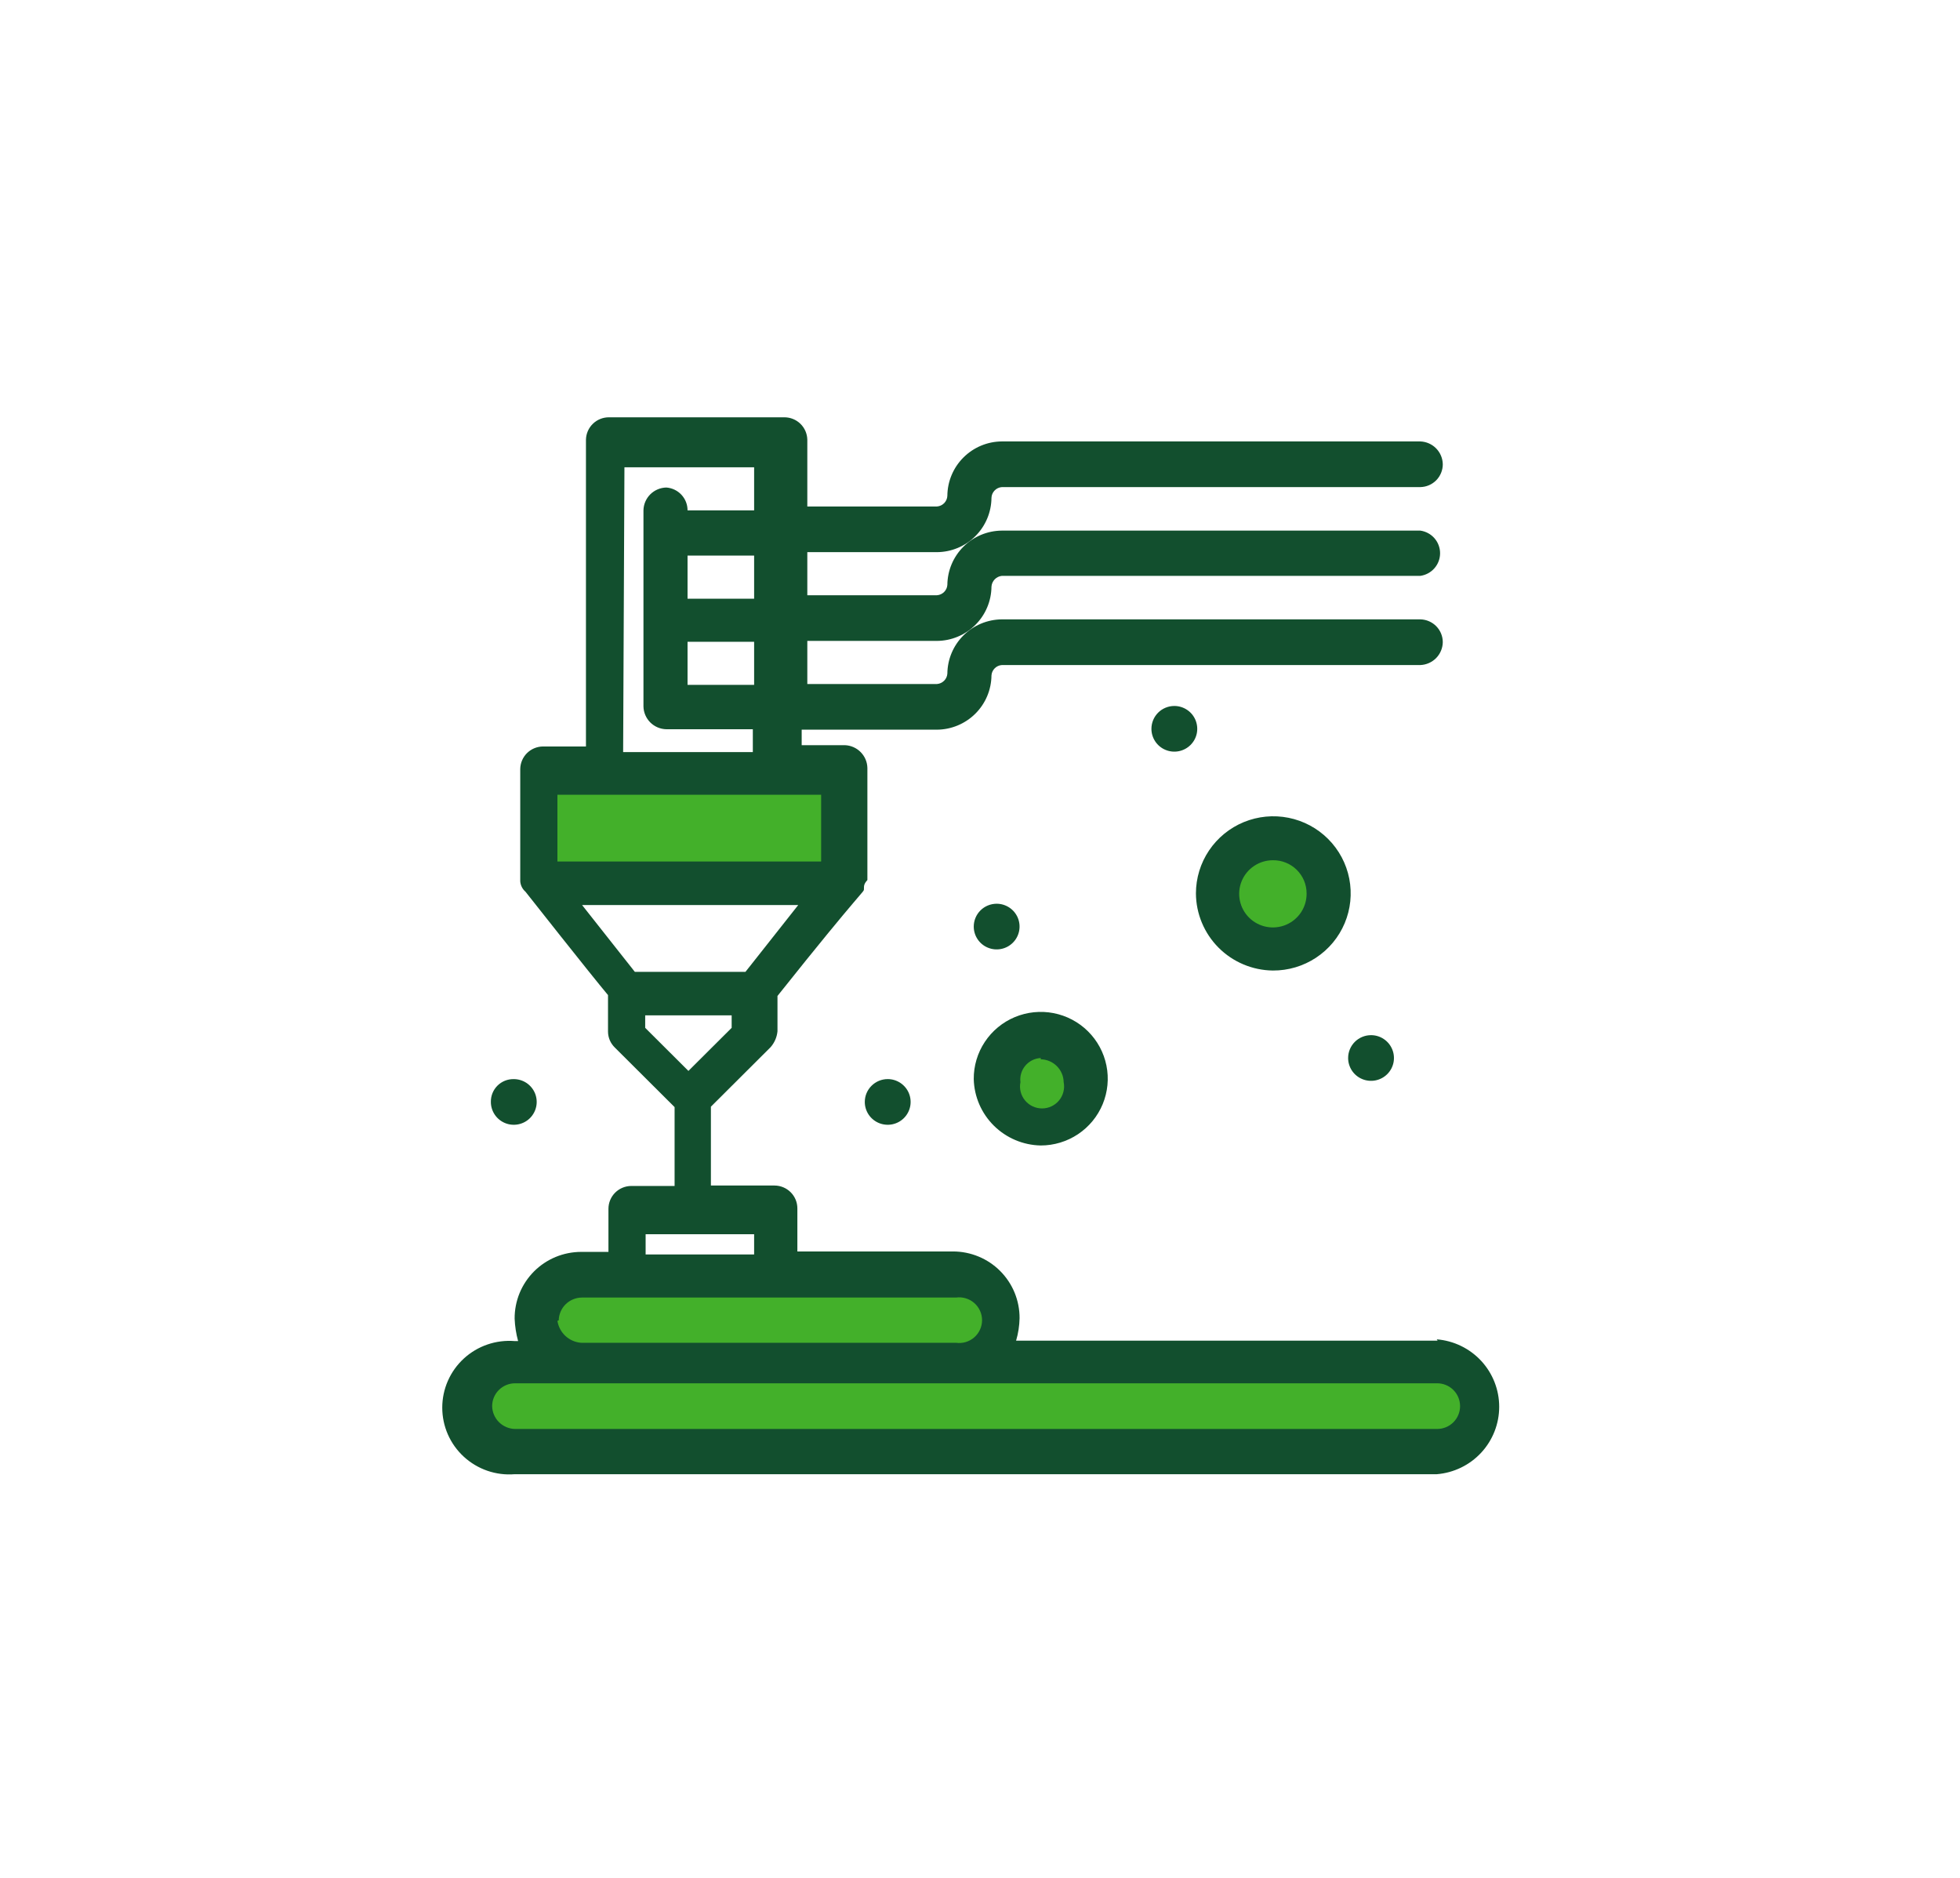 <svg width="95" height="91" viewBox="0 0 95 91" fill="none" xmlns="http://www.w3.org/2000/svg">
<path d="M52.858 52.478C52.858 53.788 51.792 54.85 50.478 54.85C49.163 54.85 48.097 53.788 48.097 52.478C48.097 51.169 49.163 50.107 50.478 50.107C51.792 50.107 52.858 51.169 52.858 52.478Z" fill="#43B02A"/>
<path d="M22.869 66.234H71.422V70.029H22.869V66.234Z" fill="#43B02A"/>
<path d="M26.677 62.44H47.621V65.286H26.677V62.44Z" fill="#43B02A"/>
<path d="M26.677 38.248H40.481V42.043H26.677V38.248Z" fill="#43B02A"/>
<path d="M64.282 42.991C64.282 44.301 63.216 45.363 61.902 45.363C60.587 45.363 59.522 44.301 59.522 42.991C59.522 41.681 60.587 40.62 61.902 40.62C63.216 40.62 64.282 41.681 64.282 42.991Z" fill="#43B02A"/>
<path d="M69.68 64.969H49.25C49.354 64.616 49.41 64.251 49.418 63.883C49.42 63.459 49.339 63.039 49.178 62.646C49.017 62.254 48.78 61.897 48.48 61.596C48.18 61.295 47.824 61.056 47.431 60.894C47.038 60.731 46.616 60.647 46.191 60.647H38.648V58.559C38.648 58.265 38.531 57.984 38.322 57.776C38.114 57.569 37.831 57.452 37.537 57.452H34.457V53.631L37.349 50.749C37.539 50.534 37.657 50.263 37.684 49.977V48.265C41.874 43.003 41.874 43.254 41.874 43.087C41.874 42.919 41.874 42.836 42.042 42.648V37.219C42.037 36.931 41.921 36.656 41.718 36.45C41.516 36.244 41.242 36.123 40.952 36.112H38.857V35.361H45.416C46.114 35.355 46.782 35.076 47.276 34.584C47.77 34.092 48.05 33.426 48.056 32.73C48.065 32.6 48.121 32.478 48.214 32.386C48.306 32.294 48.428 32.238 48.559 32.229H68.842C69.131 32.218 69.405 32.097 69.608 31.892C69.81 31.686 69.926 31.41 69.931 31.122C69.931 30.832 69.817 30.554 69.614 30.347C69.41 30.14 69.133 30.021 68.842 30.015H48.559C47.86 30.021 47.192 30.3 46.698 30.792C46.204 31.284 45.924 31.95 45.918 32.646C45.909 32.776 45.853 32.898 45.76 32.99C45.668 33.082 45.546 33.138 45.416 33.148H39.13V31.059H45.416C46.114 31.054 46.782 30.775 47.276 30.283C47.77 29.791 48.05 29.125 48.056 28.429C48.065 28.297 48.12 28.172 48.212 28.077C48.304 27.981 48.427 27.921 48.559 27.907H68.842C69.107 27.87 69.351 27.739 69.527 27.537C69.703 27.336 69.8 27.078 69.8 26.81C69.8 26.543 69.703 26.285 69.527 26.083C69.351 25.882 69.107 25.751 68.842 25.714H48.559C47.86 25.72 47.192 25.998 46.698 26.491C46.204 26.983 45.924 27.649 45.918 28.345C45.909 28.475 45.853 28.597 45.76 28.689C45.668 28.781 45.546 28.837 45.416 28.846H39.13V26.758H45.416C46.114 26.753 46.782 26.474 47.276 25.982C47.77 25.489 48.05 24.823 48.056 24.127C48.06 23.994 48.114 23.867 48.207 23.771C48.3 23.674 48.425 23.615 48.559 23.605H68.842C69.133 23.6 69.41 23.481 69.614 23.274C69.817 23.067 69.931 22.788 69.931 22.499C69.926 22.21 69.81 21.935 69.608 21.729C69.405 21.523 69.131 21.403 68.842 21.392H48.559C47.86 21.397 47.192 21.676 46.698 22.169C46.204 22.661 45.924 23.327 45.918 24.023C45.914 24.156 45.86 24.283 45.767 24.38C45.674 24.476 45.549 24.535 45.416 24.545H39.13V21.308C39.124 21.018 39.005 20.742 38.797 20.539C38.589 20.336 38.31 20.223 38.019 20.223H29.512C29.221 20.223 28.941 20.336 28.734 20.539C28.526 20.742 28.407 21.018 28.401 21.308V36.175H26.306C26.019 36.181 25.744 36.297 25.541 36.499C25.338 36.702 25.222 36.975 25.216 37.261V42.711C25.223 42.806 25.249 42.9 25.292 42.986C25.335 43.072 25.395 43.149 25.468 43.212C25.468 43.212 28.611 47.2 29.47 48.223V49.998C29.471 50.142 29.502 50.285 29.559 50.418C29.617 50.55 29.701 50.67 29.805 50.77L32.697 53.652V57.473H30.602C30.307 57.473 30.024 57.59 29.816 57.797C29.608 58.005 29.491 58.286 29.491 58.58V60.668H28.171C27.745 60.668 27.324 60.752 26.931 60.914C26.538 61.077 26.181 61.316 25.881 61.617C25.582 61.918 25.344 62.275 25.183 62.667C25.023 63.06 24.941 63.48 24.944 63.904C24.959 64.271 25.015 64.635 25.112 64.99H24.944C24.497 64.954 24.047 65.011 23.623 65.157C23.199 65.302 22.811 65.534 22.481 65.837C22.151 66.14 21.888 66.508 21.708 66.918C21.528 67.327 21.436 67.769 21.436 68.216C21.436 68.663 21.528 69.105 21.708 69.514C21.888 69.924 22.151 70.291 22.481 70.594C22.811 70.897 23.199 71.129 23.623 71.275C24.047 71.421 24.497 71.478 24.944 71.442H69.638C70.462 71.376 71.232 71.003 71.793 70.398C72.354 69.792 72.665 68.998 72.665 68.174C72.665 67.35 72.354 66.556 71.793 65.95C71.232 65.345 70.462 64.972 69.638 64.906L69.68 64.969ZM36.552 33.189H33.325V31.101H36.552V33.189ZM36.552 29.013H33.325V26.925H36.552V29.013ZM30.266 22.645H36.552V24.733H33.325C33.326 24.453 33.221 24.184 33.03 23.978C32.84 23.773 32.578 23.647 32.299 23.626C32.006 23.631 31.726 23.75 31.519 23.956C31.312 24.163 31.193 24.441 31.188 24.733V34.233C31.193 34.525 31.312 34.803 31.519 35.01C31.726 35.216 32.006 35.335 32.299 35.34H36.489V36.447H30.203L30.266 22.645ZM27.018 38.514H39.8V41.75H27.018V38.514ZM38.69 43.859L36.133 47.096H30.769L28.213 43.859H38.69ZM31.272 49.204H35.463V49.81L33.367 51.898L31.272 49.81V49.204ZM31.272 59.812H36.552V60.793H31.293V59.77L31.272 59.812ZM27.081 63.988C27.087 63.696 27.205 63.417 27.412 63.211C27.619 63.005 27.899 62.886 28.192 62.881H46.338C46.495 62.859 46.655 62.871 46.807 62.917C46.959 62.962 47.1 63.039 47.219 63.143C47.339 63.247 47.435 63.375 47.5 63.519C47.566 63.663 47.6 63.819 47.6 63.977C47.6 64.135 47.566 64.292 47.5 64.436C47.435 64.579 47.339 64.708 47.219 64.812C47.1 64.915 46.959 64.993 46.807 65.038C46.655 65.083 46.495 65.095 46.338 65.073H28.171C27.886 65.053 27.616 64.936 27.407 64.743C27.198 64.549 27.06 64.29 27.018 64.008L27.081 63.988ZM69.743 69.249H24.965C24.672 69.244 24.393 69.126 24.185 68.919C23.978 68.713 23.86 68.435 23.854 68.143C23.854 67.849 23.971 67.568 24.18 67.36C24.388 67.153 24.67 67.036 24.965 67.036H69.659C69.954 67.036 70.236 67.153 70.444 67.36C70.653 67.568 70.769 67.849 70.769 68.143C70.769 68.436 70.653 68.718 70.444 68.925C70.236 69.133 69.954 69.249 69.659 69.249H69.743Z" fill="#124F2E"/>
<path d="M50.444 55.511C51.088 55.511 51.717 55.32 52.251 54.964C52.786 54.607 53.202 54.1 53.447 53.508C53.692 52.915 53.755 52.263 53.628 51.635C53.501 51.007 53.19 50.43 52.733 49.978C52.277 49.526 51.697 49.22 51.065 49.097C50.434 48.975 49.78 49.042 49.187 49.29C48.594 49.538 48.088 49.956 47.734 50.491C47.379 51.026 47.192 51.654 47.197 52.295C47.218 53.145 47.568 53.953 48.173 54.552C48.778 55.151 49.592 55.495 50.444 55.511ZM50.444 51.334C50.737 51.34 51.017 51.458 51.224 51.665C51.431 51.871 51.55 52.149 51.555 52.441C51.586 52.596 51.583 52.755 51.544 52.908C51.506 53.061 51.434 53.204 51.334 53.326C51.234 53.448 51.108 53.546 50.965 53.614C50.822 53.681 50.666 53.716 50.507 53.716C50.349 53.716 50.193 53.681 50.05 53.614C49.907 53.546 49.781 53.448 49.681 53.326C49.58 53.204 49.508 53.061 49.47 52.908C49.432 52.755 49.429 52.596 49.46 52.441C49.442 52.299 49.454 52.155 49.495 52.018C49.536 51.88 49.605 51.753 49.697 51.643C49.789 51.534 49.904 51.444 50.032 51.38C50.161 51.316 50.301 51.279 50.444 51.272V51.334Z" fill="#124F2E"/>
<path d="M61.696 47.033C62.439 47.037 63.166 46.821 63.785 46.413C64.405 46.005 64.889 45.423 65.176 44.74C65.463 44.058 65.54 43.305 65.398 42.579C65.256 41.853 64.9 41.185 64.376 40.66C63.853 40.135 63.184 39.777 62.456 39.631C61.728 39.485 60.973 39.558 60.286 39.84C59.6 40.123 59.013 40.602 58.6 41.217C58.187 41.832 57.966 42.555 57.966 43.295C57.971 44.281 58.366 45.226 59.063 45.925C59.761 46.624 60.706 47.022 61.696 47.033ZM61.696 41.688C61.91 41.685 62.122 41.724 62.32 41.804C62.518 41.883 62.698 42.001 62.85 42.151C63.002 42.301 63.123 42.479 63.206 42.675C63.288 42.872 63.33 43.082 63.33 43.295C63.334 43.618 63.242 43.935 63.065 44.206C62.888 44.476 62.634 44.688 62.336 44.815C62.038 44.941 61.708 44.977 61.39 44.916C61.072 44.856 60.779 44.702 60.548 44.475C60.317 44.248 60.16 43.958 60.095 43.642C60.03 43.325 60.061 42.997 60.184 42.698C60.307 42.399 60.517 42.143 60.786 41.964C61.055 41.784 61.372 41.688 61.696 41.688Z" fill="#124F2E"/>
<path d="M66.454 50.165C66.673 50.165 66.888 50.23 67.07 50.352C67.253 50.473 67.395 50.646 67.479 50.849C67.564 51.051 67.585 51.273 67.543 51.488C67.5 51.703 67.394 51.9 67.239 52.054C67.083 52.209 66.885 52.315 66.67 52.357C66.455 52.4 66.231 52.378 66.028 52.294C65.825 52.211 65.652 52.069 65.53 51.887C65.408 51.705 65.343 51.491 65.343 51.272C65.343 50.978 65.46 50.697 65.668 50.489C65.876 50.282 66.159 50.165 66.454 50.165Z" fill="#124F2E"/>
<path d="M48.307 43.796C48.527 43.796 48.741 43.861 48.924 43.983C49.107 44.104 49.249 44.277 49.333 44.479C49.417 44.681 49.439 44.904 49.396 45.119C49.353 45.333 49.248 45.531 49.092 45.685C48.937 45.84 48.739 45.946 48.524 45.988C48.308 46.031 48.085 46.009 47.882 45.925C47.679 45.842 47.506 45.7 47.384 45.518C47.262 45.336 47.197 45.122 47.197 44.903C47.197 44.609 47.314 44.328 47.522 44.12C47.73 43.913 48.013 43.796 48.307 43.796Z" fill="#124F2E"/>
<path d="M56.919 34.212C57.139 34.212 57.353 34.277 57.536 34.399C57.719 34.52 57.861 34.693 57.945 34.895C58.029 35.098 58.051 35.32 58.009 35.535C57.966 35.75 57.86 35.947 57.704 36.102C57.549 36.256 57.351 36.362 57.136 36.404C56.92 36.447 56.697 36.425 56.494 36.341C56.291 36.258 56.118 36.116 55.996 35.934C55.874 35.752 55.809 35.538 55.809 35.319C55.809 35.026 55.926 34.744 56.134 34.536C56.342 34.329 56.625 34.212 56.919 34.212Z" fill="#124F2E"/>
<path d="M43.027 52.294C43.246 52.294 43.461 52.359 43.644 52.481C43.826 52.603 43.969 52.775 44.053 52.978C44.137 53.18 44.159 53.402 44.116 53.617C44.073 53.832 43.967 54.029 43.812 54.184C43.657 54.339 43.459 54.444 43.243 54.487C43.028 54.529 42.805 54.507 42.602 54.424C42.399 54.34 42.225 54.198 42.103 54.016C41.981 53.834 41.916 53.62 41.916 53.401C41.916 53.108 42.033 52.826 42.242 52.619C42.45 52.411 42.732 52.294 43.027 52.294Z" fill="#124F2E"/>
<path d="M24.902 52.295C25.122 52.295 25.337 52.36 25.52 52.481C25.702 52.603 25.845 52.776 25.929 52.978C26.013 53.18 26.035 53.403 25.992 53.617C25.949 53.832 25.843 54.029 25.688 54.184C25.533 54.339 25.335 54.444 25.119 54.487C24.904 54.529 24.68 54.508 24.478 54.424C24.275 54.34 24.101 54.198 23.979 54.016C23.857 53.834 23.792 53.62 23.792 53.401C23.789 53.255 23.816 53.11 23.871 52.974C23.926 52.839 24.007 52.716 24.111 52.612C24.215 52.509 24.338 52.428 24.474 52.373C24.61 52.319 24.756 52.292 24.902 52.295Z" fill="#124F2E"/>
</svg>
